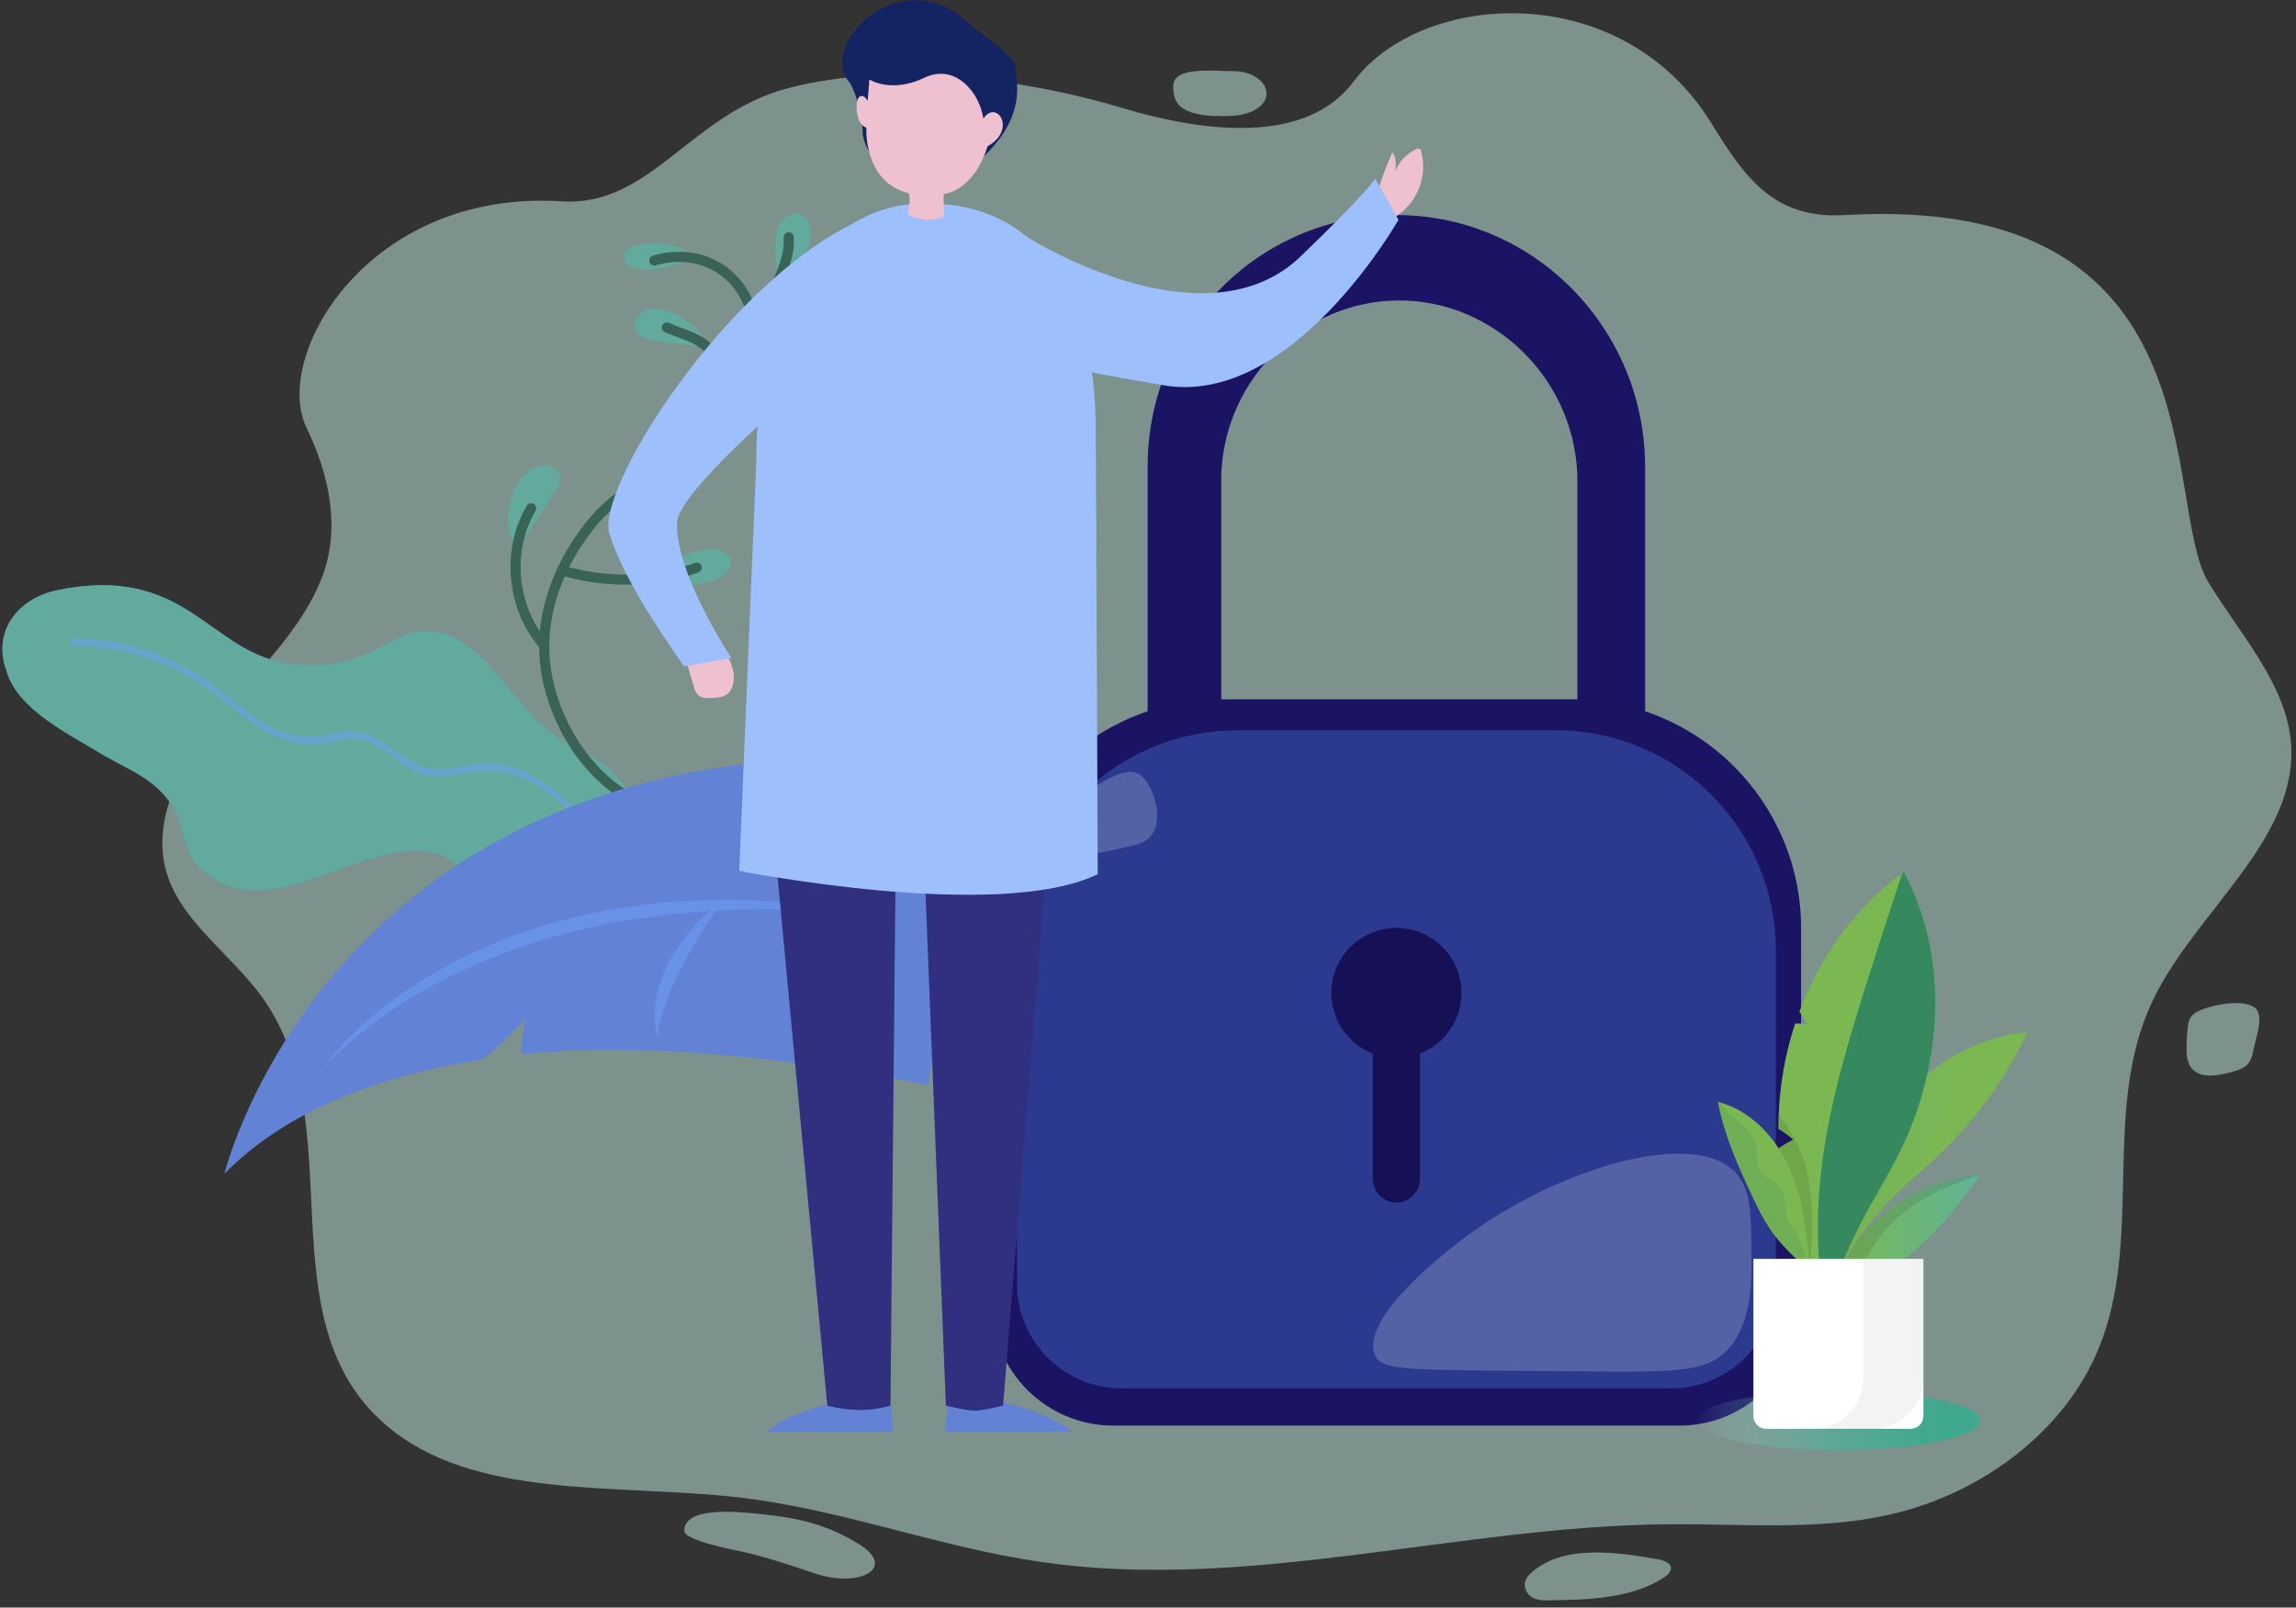 <?xml version="1.0" encoding="UTF-8"?>
<svg width="457px" height="320px" viewBox="0 0 457 320" version="1.1" xmlns="http://www.w3.org/2000/svg" xmlns:xlink="http://www.w3.org/1999/xlink">
    <rect x="0" y="0" width="457" height="320" fill="#333333" stroke="none"/>
    <!-- Generator: Sketch 55 (78076) - https://sketchapp.com -->
    <title>Asset 4</title>
    <desc>Created with Sketch.</desc>
    <defs>
        <linearGradient x1="0%" y1="50%" x2="99.991%" y2="50%" id="linearGradient-1">
            <stop stop-color="#C7EFE8" stop-opacity="0.02" offset="0%"></stop>
            <stop stop-color="#BAECE2" stop-opacity="0.09" offset="3%"></stop>
            <stop stop-color="#89E0CD" stop-opacity="0.33" offset="15%"></stop>
            <stop stop-color="#5FD6BA" stop-opacity="0.53" offset="28%"></stop>
            <stop stop-color="#3CCEAB" stop-opacity="0.7" offset="41%"></stop>
            <stop stop-color="#22C7A0" stop-opacity="0.83" offset="54%"></stop>
            <stop stop-color="#0FC397" stop-opacity="0.93" offset="68%"></stop>
            <stop stop-color="#04C093" stop-opacity="0.98" offset="83%"></stop>
            <stop stop-color="#00BF91" offset="100%"></stop>
        </linearGradient>
        <linearGradient x1="0%" y1="49.99%" x2="100.048%" y2="49.99%" id="linearGradient-2">
            <stop stop-color="#7CB851" offset="0%"></stop>
            <stop stop-color="#5FB397" offset="100%"></stop>
        </linearGradient>
        <linearGradient x1="756.854%" y1="-1137.036%" x2="856.854%" y2="-1137.036%" id="linearGradient-3">
            <stop stop-color="#7CB851" offset="0%"></stop>
            <stop stop-color="#5FB397" offset="100%"></stop>
        </linearGradient>
        <linearGradient x1="-2.28746152e-13%" y1="49.99%" x2="100%" y2="49.99%" id="linearGradient-4">
            <stop stop-color="#36895E" offset="0%"></stop>
            <stop stop-color="#5FB397" offset="100%"></stop>
        </linearGradient>
        <linearGradient x1="958.994%" y1="-617.467%" x2="1058.988%" y2="-617.467%" id="linearGradient-5">
            <stop stop-color="#7CB851" offset="0%"></stop>
            <stop stop-color="#5FB397" offset="100%"></stop>
        </linearGradient>
        <linearGradient x1="1639.215%" y1="-1849.022%" x2="1739.241%" y2="-1849.022%" id="linearGradient-6">
            <stop stop-color="#7CB851" offset="0%"></stop>
            <stop stop-color="#5FB397" offset="100%"></stop>
        </linearGradient>
        <linearGradient x1="1677.036%" y1="-1870.969%" x2="1777.036%" y2="-1870.969%" id="linearGradient-7">
            <stop stop-color="#36895E" offset="0%"></stop>
            <stop stop-color="#5FB397" offset="100%"></stop>
        </linearGradient>
        <linearGradient x1="1281.517%" y1="-619.319%" x2="1381.518%" y2="-619.319%" id="linearGradient-8">
            <stop stop-color="#36895E" offset="0%"></stop>
            <stop stop-color="#5FB397" offset="100%"></stop>
        </linearGradient>
    </defs>
    <g id="Page-1" stroke="none" stroke-width="1" fill="none" fill-rule="evenodd">
        <g id="locked" transform="translate(-492, -268)">
            <g id="Asset-4" transform="translate(492, 268)">
                <g id="Group" opacity="0.5" transform="translate(31.997, 2.424)" fill="#C7EFE8" fill-rule="nonzero">
                    <path d="M407.549,113.444 C413.934,123.964 423.213,133.893 424.032,145.756 C425.303,164.833 404.81,179.188 396.442,196.83 C386.16,218.51 394.784,244.054 385.68,266.123 C379.082,282.121 362.894,294.896 343.89,299.123 C329.637,302.294 314.651,300.859 299.938,300.99 C258.167,301.358 216.552,314.462 175.343,308.514 C154.982,305.576 135.764,298.081 115.325,295.676 C90.828,292.821 62.273,296.297 44.757,281.185 C20.284,260.077 38.455,221.269 20.09,195.947 C14.176,187.793 4.649,181.403 1.454,172.192 C-2.279,161.415 3.767,149.935 11.277,140.748 C18.786,131.561 28.07,123.101 32.123,112.416 C35.817,102.72 33.577,92.171 29.02,82.741 C22.063,68.294 41.431,35.172 79.842,37.655 C97.47,38.784 105.396,20.299 124.711,15.169 C146.832,9.299 174.597,14.02 190.896,18.932 C207.452,23.925 227.925,26.548 237.437,13.793 C250.837,-4.213 290.765,-7.054 308.703,22.209 C315.257,32.874 321.089,41.203 335.037,40.389 C410.628,35.972 398.062,97.804 407.549,113.444 Z M201.537,14.646 C201.537,17.099 201.537,21.307 213.454,20.619 C217.114,20.405 220.091,18.631 220.091,16.178 C220.091,13.725 217.119,11.737 213.454,11.737 C209.789,11.737 201.537,10.729 201.537,14.646 Z M406.55,198.434 C405.581,198.784 404.64,199.225 404.102,199.981 C403.728,200.581 403.513,201.267 403.477,201.974 C403.303,203.412 403.214,204.859 403.21,206.308 C403.21,207.893 403.399,209.648 404.742,210.729 C406.55,212.183 409.421,211.67 411.791,211.073 C413.124,210.734 414.55,210.346 415.408,209.396 C415.969,208.688 416.324,207.839 416.436,206.943 C417.013,204.034 418.767,199.671 416.819,198.168 C414.87,196.665 409.939,197.184 406.55,198.434 Z M273.036,310.424 C272.547,310.807 272.132,311.275 271.809,311.806 C271.019,313.26 271.834,315.199 273.535,315.829 C274.424,316.094 275.354,316.194 276.279,316.125 C284.23,316.033 292.762,315.766 299.128,311.626 C299.904,311.141 300.704,310.414 300.582,309.585 C300.418,308.577 299.041,308.131 297.892,307.942 C289.912,306.545 279.426,304.989 273.036,310.419 L273.036,310.424 Z M122.107,299.273 C115.189,298.425 104.194,297.228 104.199,302.303 C104.199,304.218 113.958,306.061 115.567,306.415 C120.561,307.505 125.239,309.12 130.111,310.754 C139.163,313.788 146.415,309.701 139.245,305.12 C133.345,301.358 127.682,299.967 122.107,299.288 L122.107,299.273 Z" id="Shape"></path>
                </g>
                <path d="M114.491,148.805 C103.471,143.511 98.187,129.413 89.136,126.373 C77.913,122.495 74.771,135.027 56.63,131.929 C41.402,129.331 36.777,112.208 11.325,117.502 C3.568,119.121 -1.61,125.69 1.309,133.568 C3.495,141.412 14.292,146.372 20.701,150.381 C26.397,153.595 31.444,155.321 34.823,161.303 L34.925,161.502 C37.194,166.35 36.287,170.713 41.596,174.257 C54.026,183.352 69.511,168.925 83.653,169.332 C93.625,169.632 93.349,179.997 105.338,182.989 C117.216,185.956 113.318,175.324 138.232,184.981 C138.662,185.148 139.142,185.137 139.564,184.95 C139.986,184.762 140.316,184.414 140.481,183.983 L140.481,183.983 C140.722,183.356 140.58,182.646 140.118,182.16 C122.699,163.912 130.708,156.591 114.491,148.805 Z" id="Path" fill="#5F82D3" fill-rule="nonzero"></path>
                <path d="M114.491,148.805 C103.471,143.511 98.187,129.413 89.136,126.373 C77.913,122.495 74.771,135.027 56.63,131.929 C41.402,129.331 36.777,112.208 11.325,117.502 C3.568,119.121 -1.61,125.69 1.309,133.568 C3.495,141.412 14.292,146.372 20.701,150.381 C26.397,153.595 31.444,155.321 34.823,161.303 L34.925,161.502 C37.194,166.35 36.287,170.713 41.596,174.257 C54.026,183.352 69.511,168.925 83.653,169.332 C93.625,169.632 93.349,179.997 105.338,182.989 C117.216,185.956 113.318,175.324 138.232,184.981 C138.662,185.148 139.142,185.137 139.564,184.95 C139.986,184.762 140.316,184.414 140.481,183.983 L140.481,183.983 C140.722,183.356 140.58,182.646 140.118,182.16 C122.699,163.912 130.708,156.591 114.491,148.805 Z" id="Path" fill="#61AA9D" fill-rule="nonzero"></path>
                <g id="Group" opacity="0.5" style="mix-blend-mode: screen;" transform="translate(13.574, 127.018)" fill="#6D9FFB" fill-rule="nonzero">
                    <path d="M115.015,45.571 C107.19,41.693 102.288,34.091 95.249,29.151 C91.856,26.766 87.919,24.938 83.711,24.875 C79.207,24.802 74.66,27.067 70.224,25.486 C66.752,24.255 64.202,21.37 60.954,19.722 C59.41,18.905 57.683,18.497 55.937,18.534 C53.59,18.592 51.331,19.373 48.999,19.562 C40.723,20.245 34.256,13.303 28.119,8.833 C20.159,3.038 10.538,-0.023 0.693,0.107 C0.126,0.107 0.378,1.61 1.018,1.6 C10.025,1.489 18.855,4.099 26.354,9.09 C32.608,13.284 38.299,19.877 46.114,20.977 C48.057,21.2 50.023,21.099 51.932,20.677 C54.201,20.241 56.499,19.707 58.787,20.337 C62.283,21.283 64.876,24.095 67.935,25.874 C69.51,26.842 71.294,27.417 73.137,27.551 C75.387,27.673 77.597,27.173 79.803,26.79 C84.175,25.949 88.702,26.715 92.554,28.948 C100.989,33.694 106.128,42.643 114.855,46.968 C115.558,47.317 115.528,45.828 115.019,45.581 L115.015,45.571 Z" id="Path"></path>
                </g>
                <path d="M102.957,108.824 C103.874,108.387 108.334,101.004 110.147,98.391 C110.7,97.683 111.118,96.879 111.379,96.02 C111.632,95.143 111.404,94.197 110.777,93.533 C109.958,92.786 108.838,92.156 107.015,92.912 C103.825,94.231 103.137,95.739 102.255,97.983 C99.297,105.406 102.957,108.824 102.957,108.824 Z" id="Path" fill="#61AA9D" fill-rule="nonzero"></path>
                <path d="M133.607,116.401 C136.913,116.508 140.394,116.537 143.303,114.898 C144.418,114.263 145.484,113.201 145.416,111.921 C145.358,110.826 144.447,109.919 143.409,109.556 C142.348,109.259 141.231,109.221 140.152,109.444 C136.065,110.065 131.057,112.712 127.804,115.262 C127.789,115.267 131.634,116.353 133.607,116.401 Z" id="Path" fill="#61AA9D" fill-rule="nonzero"></path>
                <path d="M130.383,67.872 C128.812,67.596 126.989,67.111 126.403,65.637 C125.816,64.164 126.887,62.399 128.342,61.788 C129.796,61.177 131.517,61.415 133.03,61.934 C139.419,64.13 140.787,69.07 140.787,69.07 C140.787,69.07 132.128,68.192 130.383,67.872 Z" id="Path" fill="#61AA9D" fill-rule="nonzero"></path>
                <path d="M128.919,53.784 C127.634,53.784 126.272,53.663 125.22,52.921 C124.681,52.586 124.324,52.024 124.25,51.394 C124.197,50.347 124.429,49.29 126.907,48.761 C134.741,47.089 138.382,51.433 138.382,51.433 C138.382,51.433 131.197,53.813 128.919,53.784 Z" id="Path" fill="#61AA9D" fill-rule="nonzero"></path>
                <path d="M154.817,56.058 C157.729,54.559 159.934,51.975 160.954,48.863 C161.356,47.729 161.485,46.517 161.333,45.324 C161.163,44.112 160.359,43.082 159.224,42.624 C157.837,42.139 156.271,42.968 155.452,44.18 C154.633,45.392 154.4,46.9 154.317,48.354 C154.211,50.298 154.817,56.058 154.817,56.058 Z" id="Path" fill="#61AA9D" fill-rule="nonzero"></path>
                <path d="M172.454,137.621 C166.791,155.326 149.392,165.482 133.67,162.113 C118.408,158.85 109.604,143.904 108.46,131.571 C107.296,119.063 114.026,109.337 115.664,106.967 C123.348,95.86 129.83,97.014 141.81,83.628 C146.701,78.165 151.021,71.237 150.003,63.975 C149.794,62.472 148.514,56.644 142.978,53.265 C137.223,49.75 131.192,51.559 130.247,51.859" id="Path" stroke="#396357" stroke-width="2.01" stroke-linecap="round" stroke-linejoin="round"></path>
                <path d="M156.979,47.234 C157.464,53.973 151.433,60.683 150.105,67.242" id="Path" stroke="#396357" stroke-width="2.01" stroke-linecap="round" stroke-linejoin="round"></path>
                <path d="M132.724,65.187 C134.848,66.156 137.16,66.709 139.163,67.901 C143.4,70.427 146.061,76.259 143.526,81.602" id="Path" stroke="#396357" stroke-width="2.01" stroke-linecap="round" stroke-linejoin="round"></path>
                <path d="M112.925,113.841 C121.167,116.091 130.683,115.926 138.692,112.993" id="Path" stroke="#396357" stroke-width="2.01" stroke-linecap="round" stroke-linejoin="round"></path>
                <path d="M108.184,128.259 C101.823,120.958 100.786,109.507 105.726,101.178" id="Path" stroke="#396357" stroke-width="2.01" stroke-linecap="round" stroke-linejoin="round"></path>
                <path d="M242.983,139.206 L312.891,139.206 C338.076,139.206 358.492,159.622 358.492,184.807 L358.492,259.539 C358.492,272.926 347.639,283.779 334.252,283.779 L221.627,283.779 C208.24,283.779 197.387,272.926 197.387,259.539 L197.387,184.802 C197.39,159.621 217.802,139.209 242.983,139.206 Z" id="Path" fill="#1B1464" fill-rule="nonzero"></path>
                <path d="M228.434,178.732 L228.434,92.781 C228.434,66.156 249.281,43.904 275.887,42.847 L277.06,42.813 C277.462,42.813 277.865,42.813 278.267,42.813 C305.576,42.992 327.44,65.599 327.44,92.893 L327.44,178.732 L313.968,178.732 L313.968,96.131 C314.152,76.022 297.659,59.655 278.233,59.81 C259.65,59.956 243.836,75.169 243.08,94.372 L243.08,178.727 L228.434,178.732 Z" id="Path" fill="#1B1464" fill-rule="nonzero"></path>
                <path d="M246.255,145.363 L309.624,145.363 C333.839,145.363 353.469,164.993 353.469,189.209 L353.469,255.462 C353.469,267.006 344.118,276.368 332.574,276.381 L223.324,276.381 C211.771,276.381 202.405,267.015 202.405,255.462 L202.405,189.209 C202.405,177.579 207.025,166.426 215.249,158.204 C223.472,149.981 234.626,145.362 246.255,145.363 L246.255,145.363 Z" id="Path" fill="#2B398E" fill-rule="nonzero"></path>
                <path d="M290.881,197.659 C290.882,191.126 286.014,185.617 279.531,184.812 C273.048,184.008 266.981,188.161 265.385,194.496 C263.789,200.831 267.164,207.362 273.254,209.726 L273.254,234.673 C273.259,237.258 275.352,239.354 277.937,239.362 L277.937,239.362 C280.523,239.354 282.617,237.259 282.625,234.673 L282.625,209.726 C287.601,207.789 290.879,202.998 290.881,197.659 L290.881,197.659 Z" id="Path" fill="#1B1464" fill-rule="nonzero"></path>
                <g id="Group" opacity="0.2" transform="translate(264.702, 184.71)" fill="#010021" fill-rule="nonzero">
                    <path d="M26.179,12.949 C26.18,6.416 21.312,0.907 14.829,0.103 C8.346,-0.702 2.279,3.451 0.683,9.786 C-0.913,16.121 2.462,22.652 8.552,25.016 L8.552,49.964 C8.557,52.549 10.65,54.644 13.235,54.652 L13.235,54.652 C15.821,54.644 17.915,52.55 17.923,49.964 L17.923,25.016 C22.899,23.079 26.177,18.288 26.179,12.949 L26.179,12.949 Z" id="Path"></path>
                </g>
                <path d="M229.152,157.289 C230.383,159.864 231.149,164.222 228.851,166.656 C227.881,167.693 226.674,168.028 225.579,168.294 C220.343,169.56 211.718,171.649 210.113,168.59 C208.838,166.166 212.702,161.754 214.569,159.636 C216.418,157.611 218.642,155.965 221.118,154.788 C224.216,153.295 225.482,153.624 225.879,153.745 C227.717,154.293 228.584,156.106 229.152,157.289 Z" id="Path" fill="#FFFFFF" fill-rule="nonzero" opacity="0.2"></path>
                <path d="M273.686,269.754 C275.067,272.973 279.532,272.663 314.346,272.973 C333.559,273.133 339.91,273.288 344.224,268.285 C348.801,262.952 348.694,254.618 348.617,248.66 C348.529,241.606 348.466,236.942 345.708,233.718 C337.616,224.333 311.073,232.472 293.567,244.869 C286.169,250.071 270.733,262.879 273.686,269.754 Z" id="Path" fill="#FFFFFF" fill-rule="nonzero" opacity="0.2"></path>
                <ellipse id="Oval" fill="url(#linearGradient-1)" fill-rule="nonzero" opacity="0.5" cx="365.924" cy="282.761" rx="28.24" ry="5.876"></ellipse>
                <path d="M363.888,257.377 C365.536,253.881 367.281,250.415 369.599,247.317 C375.483,239.536 384.418,234.647 394.144,233.888 C388.157,242.741 380.846,250.211 371.766,255.874 C369.327,257.401 366.753,257.013 363.888,257.377 Z" id="Path" fill="url(#linearGradient-2)" fill-rule="nonzero"></path>
                <path d="M368.474,257.003 C370.457,251.869 373.026,246.91 376.953,243.094 C381.583,238.581 387.663,236.041 393.824,233.922 C384.212,234.756 375.403,239.625 369.584,247.322 C367.277,250.42 365.522,253.901 363.873,257.382 C365.497,257.173 367.02,257.207 368.474,257.003 Z" id="Path" fill="#000000" fill-rule="nonzero" opacity="0.1"></path>
                <path d="M363.888,258.676 C364.896,248.641 367.931,238.867 372.231,229.738 C373.827,226.165 375.799,222.772 378.112,219.616 C384.273,211.625 393.43,206.499 403.462,205.425 C399.162,215.034 392.671,223.635 384.957,230.805 C382.533,233.078 379.915,235.197 377.55,237.558 C371.519,243.56 366.317,250.531 363.888,258.676 Z" id="Path" fill="url(#linearGradient-3)" fill-rule="nonzero"></path>
                <path d="M387.192,220.401 C387.9,217.221 387.987,213.943 388.05,210.705 C384.215,213.037 380.844,216.058 378.107,219.616 C375.791,222.768 373.82,226.16 372.226,229.733 C368.033,238.673 365.022,248.233 363.956,258.055 L363.999,258.312 C366.477,250.323 371.606,243.458 377.54,237.553 C377.85,237.248 378.16,236.942 378.476,236.642 C382.349,231.648 385.835,226.471 387.192,220.401 Z" id="Path" fill="url(#linearGradient-4)" fill-rule="nonzero" opacity="0.1"></path>
                <path d="M378.975,173.598 C369.395,180.424 362.283,190.314 358.157,201.353 C358.705,202.201 359.258,203.05 359.83,203.884 C358.997,203.777 358.158,203.724 357.319,203.724 C356.006,207.69 355.074,211.773 354.536,215.916 C354.163,218.831 353.973,221.767 353.969,224.706 C355.021,225.335 356.014,226.059 356.936,226.868 C355.934,227.35 354.971,227.909 354.056,228.541 C354.677,241.024 358.419,253.372 364.426,264.387 C363.626,257.963 366.399,251.782 369.167,245.965 C371.936,240.147 375.533,234.688 378.379,228.866 C386.732,211.607 387.973,190.527 378.975,173.598 Z" id="Path" fill="url(#linearGradient-5)" fill-rule="nonzero"></path>
                <path d="M359.486,232.589 C358.506,228.677 356.64,225.043 354.032,221.967 C353.993,222.883 353.969,223.799 353.964,224.72 C355.015,225.35 356.008,226.072 356.931,226.878 C355.929,227.361 354.966,227.922 354.051,228.555 C354.463,236.167 355.947,243.683 358.458,250.88 C359.035,251.608 359.622,252.335 360.213,253.057 C360.79,246.221 361.178,239.226 359.486,232.589 Z" id="Path" fill="#000000" fill-rule="nonzero" opacity="0.1"></path>
                <path d="M360.208,253.067 C359.723,246.241 359.088,239.265 356.383,232.962 C353.678,226.66 348.573,221.007 341.936,219.344 C343.187,226.034 346.076,232.434 349,238.591 C349.949,240.694 351.056,242.723 352.311,244.66 C354.512,247.899 357.299,250.42 360.208,253.067 Z" id="Path" fill="url(#linearGradient-6)" fill-rule="nonzero"></path>
                <path d="M359.171,249.188 C358.598,247.568 357.823,246.027 356.863,244.602 C356.422,243.97 356.052,243.293 355.758,242.581 C355.045,240.598 355.68,238.164 354.439,236.462 C353.372,235.008 351.235,234.581 350.313,233.025 C349.499,231.643 349.93,229.888 349.644,228.318 C349.213,225.981 347.279,224.27 345.456,222.752 C344.21,221.801 343.111,220.672 342.193,219.402 L341.941,219.334 C343.192,226.025 346.081,232.424 349.004,238.581 C349.954,240.685 351.061,242.714 352.316,244.651 C354.391,247.734 357.047,250.158 359.801,252.65 C359.747,251.473 359.535,250.309 359.171,249.188 Z" id="Path" fill="url(#linearGradient-7)" fill-rule="nonzero" opacity="0.2"></path>
                <path d="M378.975,173.598 L378.611,173.86 C376.249,180.944 373.948,188.037 371.708,195.138 C367.946,207.045 364.319,219.058 362.695,231.44 C361.27,242.314 361.449,253.557 364.387,264.091 C363.713,257.789 366.428,251.714 369.158,245.95 C371.931,240.098 375.523,234.673 378.369,228.851 C386.732,211.607 387.973,190.527 378.975,173.598 Z" id="Path" fill="url(#linearGradient-8)" fill-rule="nonzero"></path>
                <path d="M349.004,250.58 L382.839,250.58 L382.839,281.879 C382.839,282.55 382.572,283.194 382.098,283.668 C381.623,284.143 380.979,284.409 380.308,284.409 L351.53,284.409 C350.133,284.409 349,283.276 349,281.879 L349,250.58 L349.004,250.58 Z" id="Path" fill="#FFFFFF" fill-rule="nonzero"></path>
                <path d="M370.874,250.58 L370.874,274.398 C370.874,279.93 366.39,284.414 360.858,284.414 L372.813,284.414 C375.471,284.417 378.021,283.363 379.902,281.484 C381.782,279.605 382.839,277.056 382.839,274.398 L382.839,250.58 L370.874,250.58 Z" id="Path" fill="#000000" fill-rule="nonzero" opacity="0.05"></path>
                <path d="M184.71,216.004 C184.71,216.004 139.211,206.051 104.233,209.798 C103.127,209.915 104.475,203.011 104.475,203.011 C104.475,203.011 97.266,210.661 95.448,210.952 C76.201,214.031 57.449,220.648 44.665,233.646 C44.665,233.646 67.935,138.009 195.438,152.228 L184.71,216.004 Z" id="Path" fill="#6282D5" fill-rule="nonzero"></path>
                <g id="Group" opacity="0.5" style="mix-blend-mode: screen;" transform="translate(63.994, 178.892)" fill="#6D9FFB" fill-rule="nonzero">
                    <path d="M0.228,33.834 C6.045,25.913 13.991,19.775 22.451,14.757 C30.911,9.74 40.292,6.264 49.833,3.786 L57.066,2.254 C59.49,1.721 61.943,1.547 64.377,1.197 C69.254,0.456 74.18,0.383 79.091,0.228 C81.544,0.068 83.997,0.32 86.45,0.402 L93.79,0.761 C98.638,1.382 103.486,2.051 108.334,2.812 C103.437,2.662 98.585,2.259 93.727,2.094 L86.455,2.123 C84.031,2.162 81.607,2.036 79.183,2.317 C74.359,2.773 69.487,2.851 64.745,3.743 C62.36,4.145 59.936,4.305 57.585,4.858 L50.516,6.419 C41.133,8.738 32.054,12.148 23.464,16.58 C21.331,17.71 19.184,18.83 17.162,20.168 C16.144,20.822 15.097,21.433 14.098,22.107 L11.15,24.24 C7.189,27.054 3.529,30.269 0.228,33.834 Z" id="Path"></path>
                </g>
                <g id="Group" opacity="0.5" style="mix-blend-mode: screen;" transform="translate(129.927, 180.347)" fill="#6D9FFB" fill-rule="nonzero">
                    <path d="M12.993,0 C10.341,4.227 7.757,8.242 5.599,12.45 C4.519,14.552 3.564,16.716 2.739,18.932 C1.954,21.22 1.307,23.552 0.8,25.918 C-0.378,20.982 0.911,15.679 3.18,11.213 C4.348,8.981 5.764,6.888 7.403,4.974 C9.007,3.046 10.892,1.37 12.993,0 Z" id="Path"></path>
                </g>
                <path d="M135.837,128.885 C136.574,131.438 137.312,133.993 138.052,136.549 C138.185,137.24 138.511,137.879 138.993,138.392 C139.696,139.003 140.733,138.993 141.664,138.949 C142.818,138.896 144.088,138.804 144.917,138.023 C145.403,137.554 145.74,136.952 145.887,136.293 C146.372,134.411 145.819,132.39 144.825,130.722 C143.831,129.054 142.43,127.678 141.039,126.325" id="Path" fill="#EEC0D0" fill-rule="nonzero"></path>
                <path d="M273.511,40.723 C274.41,37.156 275.628,33.677 277.152,30.329 C277.942,31.338 277.855,32.753 277.724,34.028 C278.512,32.144 279.962,30.612 281.801,29.723 C282.008,29.553 282.296,29.52 282.536,29.639 C282.776,29.759 282.923,30.008 282.911,30.276 C284.359,35.992 281.357,41.898 275.887,44.098" id="Path" fill="#EEC0D0" fill-rule="nonzero"></path>
                <path d="M198.284,278.761 C204.79,280.347 210.235,282.262 213.226,284.943 L188.152,284.943 L188.637,279.125 L198.284,278.761 Z" id="Path" fill="#6282D5" fill-rule="nonzero"></path>
                <path d="M167.62,278.761 C161.11,280.347 155.665,282.262 152.679,284.943 L177.758,284.943 L177.273,279.125 L167.62,278.761 Z" id="Path" fill="#6282D5" fill-rule="nonzero"></path>
                <path d="M211.481,132.627 L199.656,279.804 C199.656,279.804 195.521,280.812 194.096,280.812 C193.002,280.736 191.915,280.585 190.842,280.361 C189.475,280.085 188.278,279.804 188.278,279.804 L183.852,168.551 L178.301,168.551 L177.234,279.804 C175.272,280.358 173.247,280.659 171.208,280.701 C169.004,280.631 166.812,280.336 164.668,279.818 L150.473,128.865 L211.481,132.627 Z" id="Path" fill="#313080" fill-rule="nonzero"></path>
                <g id="Group" opacity="0.3" style="mix-blend-mode: multiply;" transform="translate(167.742, 129.927)" fill="#313080" fill-rule="nonzero">
                    <path d="M21.07,1.304 L0.223,0.019 C0,27.149 4.063,123.993 4.48,150.725 C6.175,150.614 7.855,150.33 9.492,149.877 L10.559,38.624 L16.11,38.624 L20.536,149.877 C20.536,149.877 21.734,150.158 23.101,150.434 C23.508,150.507 23.92,150.58 24.323,150.643 C24.323,120.347 21.588,13.764 21.07,1.304 Z" id="Path" opacity="0.5" style="mix-blend-mode: multiply;"></path>
                </g>
                <path d="M171.722,26.921 C171.754,26.983 171.779,27.048 171.799,27.115 C172.696,31.963 177.316,34.479 182.465,35.895 C186.639,37.049 187.609,37.553 190.959,35.134 C197.911,30.116 204.092,23.445 202.085,14.258 C202.004,13.911 202.065,13.546 202.255,13.245 C200.257,9.696 196.612,8.004 192.564,4.363 C178.965,-7.96 162.806,9.163 168.925,16.212 C169.918,17.327 171.727,22.301 171.722,26.921 Z" id="Path" fill="#142462" fill-rule="nonzero"></path>
                <path d="M218.098,85.844 C218.098,57.866 206.521,40.471 184.341,40.471 C162.162,40.471 150.531,63.863 150.531,91.86 L147.138,173.351 C147.138,173.351 198.832,183.604 218.486,174.005 L218.098,85.844 Z" id="Path" fill="#9DC0FC" fill-rule="nonzero"></path>
                <path d="M218.098,85.844 C218.098,78.019 217.191,71.024 215.403,64.997 C213.434,95.443 210.763,176.502 165.468,176.177 C182.31,178.281 206.429,179.871 218.491,173.981 L218.098,85.844 Z" id="Path" fill="#9DC0FC" fill-rule="nonzero" opacity="0.3" style="mix-blend-mode: multiply;"></path>
                <path d="M195.729,23.634 C194.891,18.132 189.994,12.605 184.002,15.47 C180.162,17.307 176.182,17.521 173.045,15.843 C172.953,16.9 172.822,18.447 172.706,20.071 C172.042,18.854 170.932,18.665 170.602,20.187 C170.243,21.816 170.684,24.841 172.435,25.413 C172.435,25.695 172.435,25.981 172.435,26.218 C172.517,30.334 174.199,36.884 180.875,38.445 C181.239,39.899 181.112,40.384 180.696,42.323 C181.064,43.618 186.256,44.447 187.968,42.924 C187.823,41.502 187.778,40.072 187.832,38.644 C191.778,38.013 195.075,34.116 196.558,29.112 C202.531,25.758 198.284,19.664 195.729,23.634 Z" id="Path" fill="#EEC0D0" fill-rule="nonzero"></path>
                <path d="M195.729,23.634 C195.391,21.425 194.454,19.351 193.019,17.637 C193.184,27.202 189.112,36.098 179.871,38.154 C180.196,38.261 180.526,38.362 180.875,38.445 C181.239,39.899 181.112,40.384 180.696,42.323 C181.064,43.618 186.256,44.447 187.968,42.924 C187.823,41.502 187.778,40.072 187.832,38.644 C191.778,38.013 195.075,34.116 196.558,29.112 C202.531,25.758 198.284,19.664 195.729,23.634 Z" id="Path" fill="#EEC0D0" fill-rule="nonzero" opacity="0.3" style="mix-blend-mode: multiply;"></path>
                <path d="M170.166,44.311 C144.171,56.877 118.476,97.363 121.307,106.288 C124.139,115.213 131.328,125.68 136.152,132.647 L145.591,130.984 C145.591,130.984 134.363,114.215 134.775,103.99 C135.022,97.688 159.81,76.919 159.81,76.919 L170.166,44.311 Z" id="Path" fill="#9DC0FC" fill-rule="nonzero"></path>
                <path d="M202.163,45.736 C206.235,48.645 240.195,69.007 258.884,51.04 C272.372,38.062 273.734,35.551 273.734,35.551 L278.359,43.744 C278.359,43.744 257.251,80.991 231.721,76.71 C206.191,72.429 205.542,71.077 205.542,71.077 L202.163,45.736 Z" id="Path" fill="#9DC0FC" fill-rule="nonzero"></path>
            </g>
        </g>
    </g>
</svg>